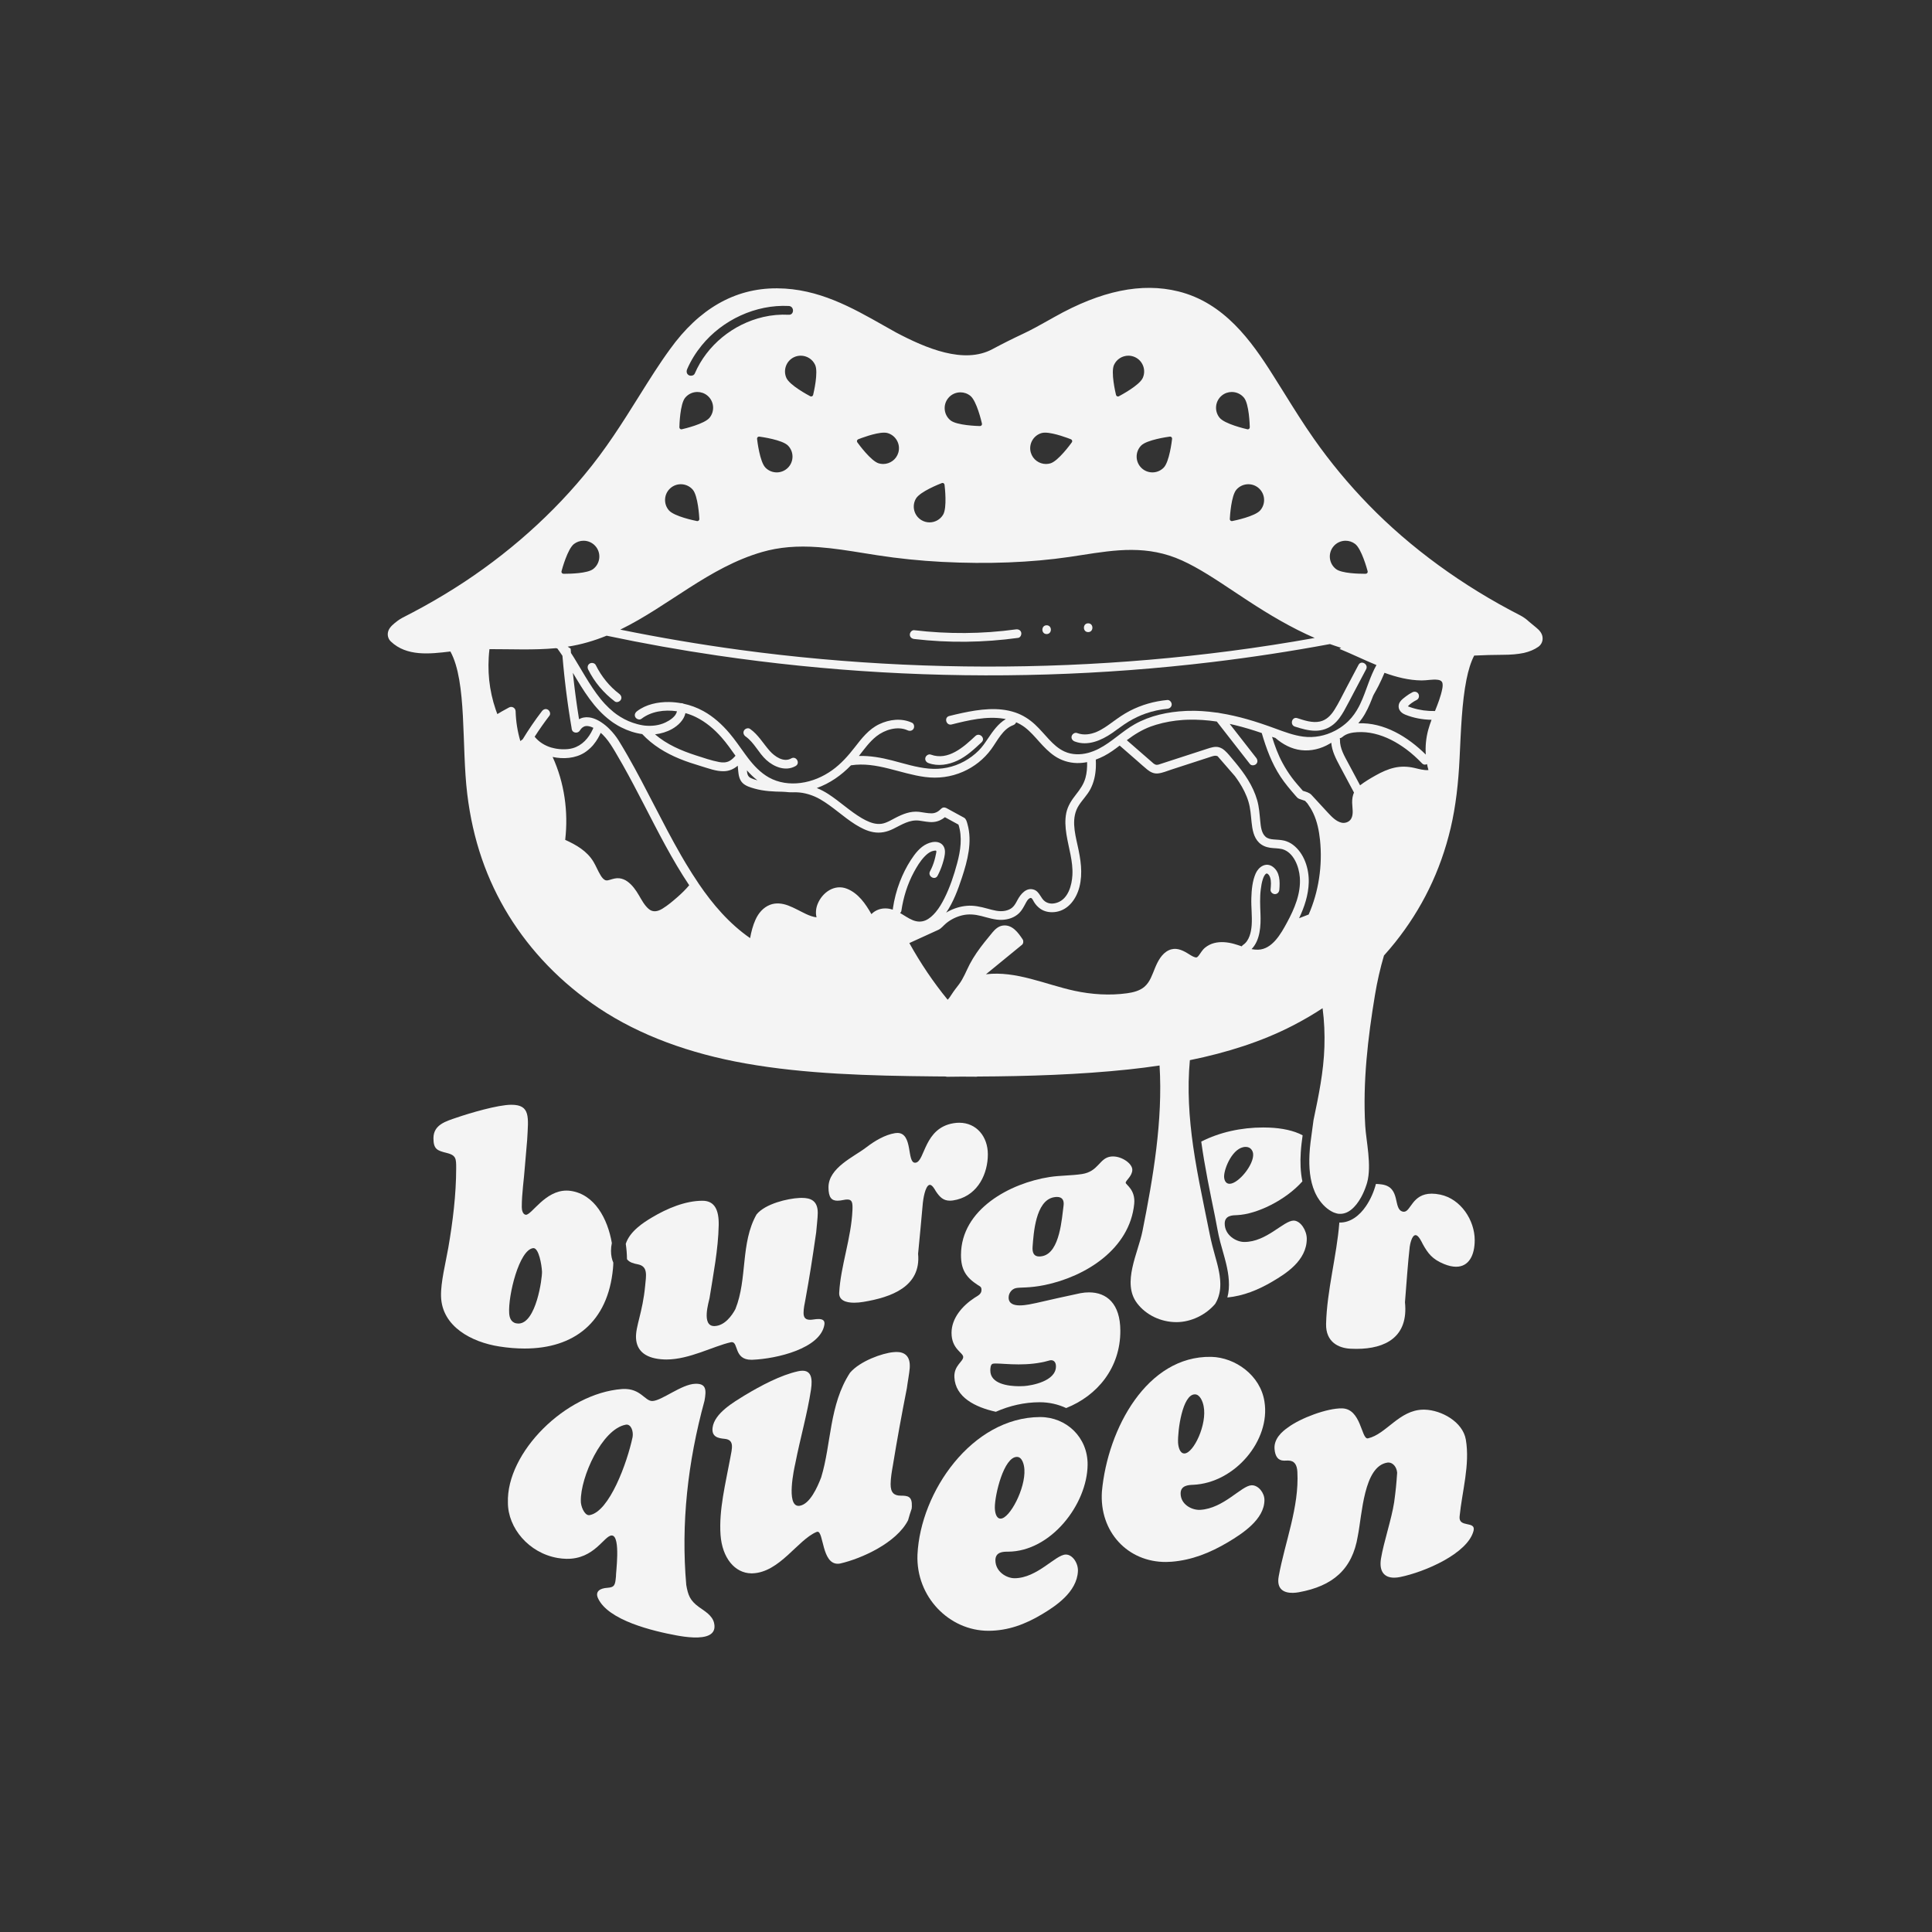<?xml version="1.0" encoding="utf-8"?>
<!-- Generator: Adobe Illustrator 26.3.1, SVG Export Plug-In . SVG Version: 6.00 Build 0)  -->
<svg version="1.1" id="Capa_1" xmlns="http://www.w3.org/2000/svg" xmlns:xlink="http://www.w3.org/1999/xlink" x="0px" y="0px"
	 viewBox="0 0 1100 1100" style="enable-background:new 0 0 1100 1100;" xml:space="preserve">
<rect x="0" y="0" width="1100" height="1100" fill="#333333" stroke="none"/>
<style type="text/css">
	.st0{fill:#F4F4F4;}
</style>
<g>
	<path class="st0" d="M409.2,697.55c0.17-8.66-2.34-13.86-9.16-13.89c-0.04,0-0.07,0-0.11,0c-9.67,0-20.05,4.31-28.82,9.56
		c-4.58,2.73-12.53,7.77-14.82,14.96c0.42,2.92,0.66,5.86,0.69,8.75c1.47,1.94,3.94,2.48,6.22,2.93c5.87,1.16,4.67,6.42,4.13,12.17
		c-1.43,15.26-5.54,23.18-5.21,29.83c0.39,7.72,6.01,11.74,15.99,12.15c0.44,0.02,0.88,0.03,1.33,0.03c12.99,0,26.58-7.52,36.58-9.8
		c0.23-0.05,0.44-0.08,0.63-0.08c3.88,0,1.16,10.04,11.13,10.04c0.21,0,0.42,0,0.63-0.01c13.92-0.56,38.72-6.42,40.96-19.96
		c0.4-2.43-1-3.23-3.38-3.23c-0.86,0-1.84,0.1-2.91,0.27c-0.68,0.11-1.3,0.16-1.86,0.16c-2.38,0-3.71-1.04-3.71-3.87
		c0-2.38,0.54-5.11,1.08-7.75c2.44-13.53,3.67-21.27,6.11-38.16c0.18-2.8,0.9-8.17,0.9-11.08c0-6.99-4.09-8.54-9.07-8.54
		c-0.44,0-0.89,0.01-1.35,0.03c-6.65,0.32-19.4,3.25-24.43,9.38c-9.25,16.29-5.1,36.65-12.04,53.89c-1.98,3.74-6.11,9.49-11.86,9.68
		c-0.07,0-0.13,0-0.2,0c-7.45,0-3.03-13.9-2.68-15.89C406.16,725.36,408.93,711.25,409.2,697.55z"/>
	<path class="st0" d="M349.01,722.24c0.1-1.08,0.17-2.19,0.19-3.33c-0.79-1.8-1.32-4.01-1.32-6.73c0-1.55,0.18-3.03,0.48-4.44
		c-2.37-13.83-9.79-27.73-23.43-29.7c-0.81-0.12-1.61-0.17-2.38-0.17c-12.23,0-19.77,13.77-23.1,13.77c-0.07,0-0.14-0.01-0.21-0.02
		c-1.62-0.31-2.16-2.63-2.16-4.41c0-7.77,1.26-15.68,1.8-23.4c0.5-5.81,0.75-8.75,1.26-14.7c0.72-13.05,1.98-20.1-8.98-20.1
		c-7.73,0-23.77,4.78-31.08,7.28c-6.19,2.12-13.29,4.04-13.29,11.76c0,6.29,2.16,7.06,7.55,8.39c5.39,1.33,5.39,3.28,5.39,8.7
		c-0.01,15-1.93,30.52-4.49,45.29c-1.44,8.31-4.38,19.74-4.13,27.72c0.53,17.2,17.47,26,33.06,28.46c5.04,0.8,9.88,1.19,14.48,1.19
		C326.77,767.82,346.13,752.9,349.01,722.24z M293.86,753.44c-3.23-0.67-3.82-3.8-3.95-5.72c-0.67-10.1,5.67-36.14,13.65-37.08
		c0.06-0.01,0.12-0.01,0.18-0.01c3.05,0,4.67,9.49,4.85,13.37c0.17,3.59-3.3,29.58-13.45,29.58
		C294.72,753.57,294.29,753.53,293.86,753.44z"/>
	<path class="st0" d="M529.19,674.62c0.08-0.02,0.16-0.03,0.24-0.03c1.37,0,2.85,2.68,3.36,3.6c2.33,3.5,4.34,5.42,8.03,5.42
		c1.15,0,2.47-0.19,4.01-0.58c12.22-3.07,17.61-15,17.61-25.81c0-10.08-6.45-17.98-16.31-17.98c-1.05,0-2.15,0.09-3.28,0.28
		c-16.71,2.78-16.17,21.34-21.38,22.44c-0.17,0.04-0.33,0.05-0.49,0.05c-4.77,0-1.09-16.96-10.05-16.96c-0.41,0-0.85,0.04-1.32,0.11
		c-5.75,0.92-11.68,4.46-16.53,8.2c-6.74,5.21-21.38,11.46-21.38,22.63c0,5.79,1.74,7.64,5.13,7.64c0.97,0,2.07-0.15,3.31-0.4
		c0.91-0.19,1.67-0.28,2.3-0.28c2.73,0,3.08,1.8,2.91,5.98c-0.66,15.98-6.75,31.95-7.55,47.08c-0.23,4.32,3.77,5.7,8.52,5.7
		c1.73,0,3.56-0.18,5.32-0.48c15.54-2.58,32.87-8.53,31.08-27.38c1.08-11.11,1.62-16.78,2.7-28.92
		C525.59,683.25,526.67,675.22,529.19,674.62z"/>
	<path class="st0" d="M620.04,735.82c-1.56,0-3.17,0.15-4.81,0.45c-10.13,2.16-15.2,3.3-25.33,5.62c-1.97,0.39-5.86,1.35-9.27,1.35
		c-3.42,0-6.36-0.97-6.36-4.48c0-2.53,1.8-4.85,4.13-5.36c2.51-0.55,7.56,0.06,16.35-1.74c23.41-4.81,48.48-20.56,51.02-46.24
		c0.8-8.08-4.85-10.92-4.85-12.01c0-1.36,3.77-3.77,3.77-7.41c0-3.43-5.72-7.57-11.03-7.57c-0.34,0-0.67,0.02-1.01,0.05
		c-6.83,0.71-7.01,8.55-16.71,9.99c-3.05,0.45-6.11,0.64-9.16,0.83c-3.05,0.19-6.11,0.37-9.16,0.84
		c-22.49,3.47-50.31,18.3-50.48,44.25c-0.06,8.63,3.05,13.01,9.52,17.21c1.26,0.81,2.16,0.97,2.16,2.84c0,2.43-2.16,3.31-3.95,4.47
		c-7.01,4.6-13.11,11.64-13.11,19.98c0,9.26,6.65,11.23,6.65,13.72c0,2.69-5.34,4.83-5.03,11.53c0.53,11.38,11.8,17.06,23.6,19.67
		c7.96-3.52,16.31-5.39,24.81-5.43c0.1,0,0.19,0,0.29,0c5.26,0.01,10.33,1.16,14.95,3.31c17.72-7.05,30.87-22.83,30.84-43.99
		C637.85,742.16,630.06,735.82,620.04,735.82z M587.92,709.71c0.58-7.28,1.62-26.06,12.04-28.03c0.68-0.13,1.29-0.19,1.84-0.19
		c3.2,0,4.16,2.11,3.73,5.11c-0.95,6.66-1.98,26.36-11.86,28.55c-0.74,0.16-1.4,0.24-1.98,0.24
		C588.6,715.4,587.65,713.17,587.92,709.71z M583.07,789.17c-0.77,0.05-1.71,0.09-2.75,0.09c-6.3,0-16.47-1.35-16.47-8.94
		c0-1.03,0.04-3.56,1.44-3.87c0.42-0.09,1-0.13,1.72-0.13c2.7,0,7.4,0.51,13.01,0.51c5.25,0,11.3-0.45,17.25-2.17
		c0.4-0.14,0.81-0.21,1.19-0.21c1.51,0,2.76,1.09,2.76,3.51C601.22,786.42,587.38,788.88,583.07,789.17z"/>
	<path class="st0" d="M820.06,680.17c-1.82-0.38-3.44-0.55-4.89-0.55c-11.23,0-11.82,10.3-15.88,10.3c-0.2,0-0.4-0.02-0.61-0.07
		c-5.75-1.36-0.9-13.84-11.86-15.47c-1.14-0.17-2.28-0.25-3.42-0.3c-1.2,4.54-3.13,8.91-5.69,12.67c-3.53,5.19-8.76,9.5-15.15,9.31
		c0,0.03,0,0.05,0,0.08c-1.45,18.74-7.09,38.71-7.54,57.59c-0.26,10.54,7.32,13.83,13.83,14.17c1.16,0.06,2.3,0.09,3.42,0.09
		c16.88,0,29.69-7,27.66-26.54c1.08-13.5,1.62-21.96,2.7-31.53c0.17-1.24,1.13-6.68,3.34-6.68c0.14,0,0.28,0.02,0.43,0.07
		c1.44,0.44,3.05,3.76,3.59,4.88c3.05,5.56,5.57,8.75,12.04,11.44c2.65,1.1,4.98,1.6,7,1.6c7.3,0,10.61-6.56,10.61-15.14
		C839.64,694.74,831.73,682.62,820.06,680.17z"/>
	<path class="st0" d="M744.02,705.32c0-4.7-3.41-10.08-7.19-10.35c-0.09-0.01-0.18-0.01-0.28-0.01c-5.74,0-15.41,12.16-28.01,12.16
		c-0.09,0-0.19,0-0.28,0c-4.49-0.06-10.96-3.86-10.96-10.46c0-4.78,4.58-4.72,7.01-4.82c11.31-0.46,27.77-8.58,37.21-19.21
		c-1.12-5.43-1.27-11.09-0.92-16.56c0.2-3.24,0.62-6.46,1.06-9.68c-4.91-2.67-11.79-4.1-19.02-4.38c-1.14-0.04-2.27-0.07-3.4-0.07
		c-12.6,0-24.85,2.72-35.3,8.03c1.96,14.28,4.93,28.42,7.81,42.54c0.98,4.82,1.73,9.75,2.97,14.51c1.09,4.15,2.38,8.24,3.38,12.42
		c1.52,6.33,2.38,13.07,0.71,19.3c9.12-0.93,17.46-4.24,25.81-9.18C731.96,725.22,744.02,717.78,744.02,705.32z M709.24,653
		C709.24,653,709.24,653,709.24,653c0.04,0,0.07,0,0.11,0c2.87,0.05,3.97,2.31,4.13,3.94c0.59,6.04-8.26,16.88-13.3,17.06
		c-0.04,0-0.09,0-0.13,0c-2.41,0-3.1-2.48-3.1-4.19C696.96,665.18,701.94,653,709.24,653z"/>
	<path class="st0" d="M397.93,914.96c-5.17-3.75-6.19-6.84-7.2-12.54c-3.04-34.82,0.78-69.77,10.37-104.84
		c1.25-6.59,0.8-9.86-5.17-9.72c-7.88,0.2-19.19,9.72-24.52,9.82c-0.01,0-0.04,0-0.05,0c-4.19,0.04-6.58-7.15-16.4-6.86
		c-0.27,0.01-0.55,0.02-0.84,0.04c-32.19,2.43-65.87,36.2-64.94,64.72c0.02,14.35,11.83,28.59,28.26,31.46
		c1.78,0.31,3.45,0.46,5.02,0.49c16.03,0.32,21.51-13.31,25.84-13.29c0.07,0,0.14,0.01,0.2,0.01c5.01,0.65,2.05,21.72,2.2,23.33
		c-0.45,4.72-0.63,6.19-4.95,6.46c-3.78,0.24-7.02,1.82-5.34,5.77c5.71,12.86,31.65,18.91,44.95,21.36
		c2.27,0.41,5.96,1.02,9.62,1.13c6.67,0.21,13.23-1.21,11.58-8.27C405.56,919.69,401.04,917.21,397.93,914.96z M360.17,818.22
		c-3.1,14.64-13.23,42.52-24.5,44.43c-0.12,0.02-0.23,0.03-0.35,0.03c-2.66-0.02-4.73-5.24-4.62-8.15
		c-0.23-13.33,11.97-40.89,25.6-43.37c0.15-0.03,0.31-0.04,0.45-0.05C359.37,811.06,360.72,814.98,360.17,818.22z"/>
	<path class="st0" d="M512.73,851.56c-3.57-0.02-5.7-1.6-5.65-6.6c0.04-3.4,0.65-7.07,1.27-10.5c2.4-14.74,5.1-29.45,7.99-44.13
		c0.35-2.96,1.41-8.45,1.62-11.41c0.49-6.97-3.06-9.21-7.68-9.16c-0.51,0.01-1.04,0.04-1.57,0.1c-6.36,0.56-19.05,5.06-24.75,11.72
		c-11.92,18.27-10.59,40.5-16.42,59.58c-2.19,5.68-6.42,15.25-12.26,16.17c-0.21,0.03-0.41,0.05-0.61,0.05
		c-7.18-0.01-2.51-21.33-1.86-24.17c2.71-13.95,6.89-28.45,8.92-41.94c1.06-6.98-0.14-10.91-4.97-10.83
		c-0.72,0.01-1.52,0.11-2.41,0.31c-9.71,2.13-20.87,8-30.52,13.8c-5.89,3.68-17,9.99-18.11,18.23c-0.7,5.43,3.3,6.09,6.82,6.43
		c5.85,0.53,4.21,5.56,3.22,11.03c-2.64,14.32-6.52,29.46-5.52,43.65c0.94,13.13,8.12,21.78,17.5,21.91c0.19,0,0.38,0,0.57,0
		c15.58-0.46,25.79-19.05,36.62-23.58c0.19-0.08,0.37-0.12,0.54-0.12c3.52,0.01,2.43,18.18,11.45,18.24c0.45,0,0.93-0.04,1.44-0.14
		c12.14-2.77,32.09-11.75,38.66-24.65c0.6-2.21,1.29-4.42,2.05-6.6c0.05-0.41,0.09-0.83,0.1-1.25
		C519.39,851.83,516.85,851.59,512.73,851.56z"/>
	<path class="st0" d="M679.29,845.39c23.86-1.05,44.18-25.39,40.64-47.37c-2.3-15.07-16.73-25.15-30.21-25.48c-0.08,0-0.17,0-0.25,0
		c-36.28-0.61-58.79,40.69-62.09,76.68c-1.54,22.97,14.77,40.28,36.59,40.1c1.04-0.01,2.1-0.05,3.17-0.14
		c11.37-0.93,21.72-4.96,32.22-11.23c7.72-4.65,20.54-12.75,20.56-23.89c0.01-4.1-3.41-8.4-7.14-8.41c-0.09,0-0.19,0-0.29,0.01
		c-5.78,0.33-15.82,13.2-29.11,13.98c-0.17,0.01-0.35,0.01-0.53,0.02c-4.55,0.01-10.61-3.16-10.65-9.31
		C672.15,845.69,676.73,845.49,679.29,845.39z M670.74,821.46c-0.29-7.06,2.5-27.58,9.57-27.57c0.02,0,0.03,0,0.05,0
		c2.8,0.04,4.42,3.94,4.94,6.73c2.08,10.35-5.71,26.76-10.9,26.92c-0.03,0-0.06,0-0.09,0C671.83,827.53,670.92,824.07,670.74,821.46
		z"/>
	<path class="st0" d="M831.04,863.37c1.42-14.37,5.99-29.39,3.54-43.75c-1.77-10.11-13.85-16.75-23.4-17.02
		c-0.32-0.01-0.64-0.01-0.96,0c-13.57,0.23-20.95,13.95-31.3,16.33c-0.12,0.03-0.23,0.04-0.33,0.04
		c-3.55-0.06-3.73-16.86-14.44-17.1c-0.01,0-0.03,0-0.04,0c-8.52-0.17-23.75,5.61-30.65,10.77c-3.61,2.46-8.31,6.65-7.78,12.47
		c0.37,4.06,1.92,6.5,5.39,6.52c0.08,0,0.16,0,0.25,0c0.73-0.02,1.1-0.03,1.82-0.05c0.09,0,0.19,0,0.28,0
		c3.61,0.03,5.03,2.42,5.25,6.41c1.11,20.11-7.14,40.19-10.63,59.55c-1.33,7.25,2.9,9.48,8.12,9.37c1.09-0.02,2.22-0.15,3.35-0.35
		c19.27-3.49,30.45-13,33.55-31.9c2.51-12.48,3.35-39.78,16.83-41.91c0.22-0.03,0.44-0.05,0.66-0.05c2.65,0.03,4.71,2.72,4.93,5.82
		c-0.45,6.68-0.79,10.04-1.7,16.77c-1.51,9.85-5.9,22.47-7.5,32.11c-1.19,7.34,1.87,11,7.8,10.86c0.94-0.02,1.95-0.14,3.03-0.35
		c13.99-2.82,38.63-13.38,41.89-26.4C840.35,865.71,830.3,870.08,831.04,863.37z"/>
	<path class="st0" d="M573.87,883.46c24.4-0.04,45.18-26.93,45.37-49.54c0.12-15.59-12.09-27.07-26.95-27.11c-0.08,0-0.15,0-0.23,0
		c-38.6,0.23-68,42.46-69.69,78.34c-0.94,24.05,18.12,43.33,40.35,43.35c0.1,0,0.19,0,0.29,0c10.88-0.08,20.5-3.55,30.48-9.54
		c7.32-4.42,19.73-12.42,20.24-24.48c0.18-4.52-3.09-9.4-6.88-9.39c-0.03,0-0.05,0-0.08,0c-5.84,0.12-16.12,13.37-29.05,13.49
		c-0.02,0-0.04,0-0.06,0c-4.49,0.01-10.91-3.64-10.92-10.28C566.77,883.48,571.33,883.46,573.87,883.46z M566.42,858.22
		c0.01-7.35,5.13-28.71,12.58-28.72c0,0,0,0,0.01,0c2.91,0,4.06,4.14,4.24,7.1c0.7,10.94-8.4,28.03-13.53,28.04c0,0,0,0-0.01,0
		C567.15,864.65,566.42,860.97,566.42,858.22z"/>
	<path class="st0" d="M874.57,357.26c-1.35-1.09-2.72-2.22-4.06-3.36c-1.41-1.34-3.19-2.61-4.91-3.51l-0.04-0.02
		c-32.78-16.75-62.62-38.51-86.31-62.93c-11.34-11.64-21.81-24.26-31.12-37.52c-6.03-8.58-11.43-17.24-16.64-25.62
		c-2.3-3.69-4.47-7.18-6.66-10.61c-12.43-19.72-27.87-41.31-53.91-47.77c-20.89-5.18-43.98-0.42-70.55,14.54
		c-1.16,0.64-2.3,1.29-3.44,1.93c-4.94,2.77-9.6,5.39-14.62,7.74c-5.84,2.73-11.64,5.64-17.27,8.66
		c-16.21,8.71-37.83-0.49-54.86-9.49c-2.24-1.24-4.53-2.54-6.76-3.8c-18.4-10.42-37.42-21.19-60.83-21.34c-0.21,0-0.42,0-0.64,0
		c-23.6,0-43.94,11.65-60.47,34.64c-6.06,8.28-11.75,17.37-17.77,26.99c-9.27,14.82-18.86,30.13-31.22,44.86
		c-21.65,26.13-49.15,49.6-79.53,67.88c-7.52,4.55-15.54,8.98-23.82,13.19l-0.03,0.02c-1.85,0.95-3.69,2.43-4.4,3.02
		c-2.11,1.76-3.57,3.38-3.88,5.57c-0.26,1.82,0.37,3.65,1.71,4.92c9,8.56,22.03,7.12,33.89,5.68c9.5,17.27,6.28,53.72,9.58,81
		c3.18,26.4,11.12,48.97,23.6,69.29c12.56,20.34,29.78,38.38,51.38,52.78c23.4,15.59,51.84,25.87,83.35,31.46
		c33.97,6.05,70.85,7.05,107.74,7.4c2.13,0.02,4.27,0.03,6.4,0.05c0.25,0.11,0.51,0.16,0.79,0.16c2.71-0.03,5.41-0.06,8.11-0.09
		c0.14,0,0.28,0,0.42,0c0.02,0,0.04,0,0.06,0c2.71,0.01,5.41,0.04,8.11,0.05c0.2,0,0.4-0.03,0.6-0.1
		c29.07-0.13,58.18-1.09,85.93-4.02c5.96-0.63,11.87-1.38,17.7-2.26c1.93,31.29-3.66,63.79-9.72,94.24
		c-2.48,12.48-11.85,29.51-3.12,41.07c5.07,6.72,13.55,10.8,22.42,10.81c8.51,0,16.86-4.24,22.09-10.4
		c0.01-0.02,0.02-0.04,0.03-0.06c1.11-1.8,1.84-3.69,2.29-5.63c0.05-0.2,0.1-0.39,0.14-0.59c0.06-0.31,0.11-0.61,0.16-0.92
		c0.03-0.21,0.07-0.43,0.1-0.64c0.04-0.3,0.07-0.61,0.1-0.91c0.02-0.22,0.04-0.44,0.05-0.67c0.02-0.3,0.03-0.61,0.04-0.92
		c0.01-0.22,0.01-0.45,0.01-0.67c0-0.31,0-0.61-0.01-0.92c-0.01-0.23-0.02-0.45-0.03-0.68c-0.02-0.31-0.03-0.61-0.05-0.92
		c-0.02-0.22-0.04-0.44-0.06-0.65c-0.06-0.62-0.13-1.25-0.22-1.87c-0.03-0.19-0.05-0.38-0.08-0.58c-0.05-0.29-0.1-0.59-0.15-0.88
		c-0.04-0.25-0.09-0.5-0.13-0.75c-0.05-0.28-0.11-0.56-0.17-0.84c-0.05-0.26-0.11-0.52-0.16-0.78c-0.06-0.27-0.12-0.54-0.18-0.81
		c-0.06-0.27-0.13-0.55-0.19-0.82c-0.06-0.26-0.12-0.51-0.19-0.76c-0.07-0.29-0.15-0.58-0.22-0.87c-0.06-0.23-0.12-0.46-0.18-0.7
		c-0.09-0.33-0.18-0.66-0.27-0.99c-0.05-0.18-0.1-0.37-0.15-0.55c-0.14-0.5-0.28-1-0.42-1.5c-1.2-4.27-2.31-8.49-3.18-12.84
		c-0.98-4.91-1.99-9.81-2.99-14.72c-1.96-9.59-3.88-19.19-5.45-28.86c-0.35-2.16-0.68-4.32-0.99-6.49c0,0,0,0,0,0
		c-2.31-16.23-3.38-32.63-1.86-48.97c21.13-4.3,40.98-10.6,58.54-19.66c5.94-3.06,11.61-6.37,17.02-9.92
		c0.97,7.28,1.27,14.64,1.04,21.95c-0.45,14.4-3.33,28.01-6.2,41.76c-0.24,1.8-0.48,3.6-0.73,5.4c-0.64,4.72-1.36,9.44-1.58,14.2
		c-0.33,7.13,0.15,14.64,3.02,21.27c0.38,0.88,0.82,1.72,1.28,2.55c0,0-0.01,0.01-0.01,0.01c0.07,0.12,0.15,0.24,0.22,0.36
		c0.07,0.12,0.13,0.24,0.2,0.35c0.01,0.01,0.02,0.01,0.03,0.02c1.2,1.97,2.64,3.79,4.38,5.34c1.3,1.17,2.75,2.17,4.33,2.92
		c0.49,0.23,1.31,0.52,2.03,0.7c0.86,0.21,0.85,0.21,1.61,0.24c2.44,0.1,4.63-0.75,6.64-2.34c2.27-1.8,4.08-4.25,5.58-6.91
		c1.24-2.21,2.25-4.59,3.05-7.03c0.05-0.13,0.09-0.26,0.13-0.39c0.03-0.09,0.06-0.17,0.09-0.26c0,0,0,0-0.01,0
		c0.07-0.24,0.15-0.47,0.22-0.71c0.01-0.02,0.01-0.04,0.02-0.06c2.75-9.88-0.56-23.8-1.06-32.44c-1.44-24.91,1.51-50.19,5.55-74.49
		c1.25-7.54,2.95-15.05,5.12-22.44c2.19-2.44,4.32-4.93,6.35-7.47c15.16-19.01,25.8-40.48,31.62-65.1
		c2.92-12.38,4.41-25.7,5.09-39.88c0.75-15.65,1.3-31.62,3.91-44.65c1.05-5.26,2.46-9.96,4.4-13.68c5.46-0.25,10.92-0.44,16.37-0.44
		c4.49,0,8.48-0.34,11.85-1.05l0.09-0.02c3.2-0.73,5.96-1.9,8.21-3.49c1.49-1.05,2.39-2.71,2.44-4.54
		C878.41,360.74,876.36,358.7,874.57,357.26z M758.96,311.43c1.76-2.33,4.45-3.56,7.17-3.56c1.89,0,3.79,0.59,5.41,1.82
		c3.66,2.77,6.79,14.25,7.14,15.55c0.09,0.34,0.02,0.7-0.19,0.98c-0.21,0.28-0.54,0.45-0.89,0.45c-0.15,0-0.44,0.01-0.83,0.01
		c-3.09,0-12.82-0.2-16.07-2.66C756.75,321.03,755.97,315.38,758.96,311.43z M717.54,290.56c-3,3.47-14.66,5.85-15.98,6.11
		c-0.07,0.01-0.15,0.02-0.22,0.02c-0.27,0-0.54-0.1-0.75-0.28c-0.27-0.23-0.41-0.57-0.39-0.92c0.07-1.34,0.74-13.22,3.75-16.69
		c1.77-2.05,4.28-3.1,6.8-3.1c2.08,0,4.18,0.72,5.87,2.19C720.37,281.13,720.78,286.82,717.54,290.56z M695.66,225.2
		c1.66-1.36,3.67-2.02,5.67-2.02c2.61,0,5.2,1.13,6.97,3.3c2.9,3.56,3.24,15.45,3.27,16.79c0.01,0.35-0.15,0.69-0.42,0.91
		c-0.21,0.17-0.46,0.26-0.72,0.26c-0.08,0-0.17-0.01-0.25-0.03c-1.31-0.3-12.89-3.01-15.8-6.57
		C691.25,234.01,691.82,228.34,695.66,225.2z M666.06,248.59c0.05-0.01,0.1-0.01,0.15-0.01c0.3,0,0.58,0.12,0.8,0.33
		c0.25,0.25,0.37,0.59,0.33,0.94c-0.15,1.34-1.57,13.15-4.79,16.42c-1.76,1.79-4.08,2.69-6.41,2.69c-2.27,0-4.55-0.85-6.29-2.57
		c-3.54-3.47-3.59-9.17-0.12-12.71C652.95,250.41,664.73,248.76,666.06,248.59z M634.26,207.79c1.5-3.32,4.78-5.28,8.2-5.28
		c1.24,0,2.49,0.26,3.69,0.8c4.51,2.04,6.53,7.37,4.48,11.89c-1.89,4.18-12.39,9.78-13.58,10.41c-0.17,0.09-0.35,0.13-0.53,0.13
		c-0.16,0-0.32-0.03-0.47-0.1c-0.32-0.14-0.56-0.43-0.64-0.77C635.1,223.55,632.37,211.97,634.26,207.79z M593.02,246.57
		c0.57-0.16,1.24-0.24,1.99-0.24c5.1,0,13.66,3.35,14.75,3.78c0.33,0.13,0.57,0.4,0.67,0.74c0.1,0.34,0.04,0.7-0.17,0.99
		c-0.79,1.09-7.8,10.7-12.21,11.98c-0.84,0.24-1.68,0.36-2.51,0.36c-3.89,0-7.49-2.55-8.63-6.47
		C585.52,252.95,588.27,247.96,593.02,246.57z M539.87,226.68c1.77-2.18,4.36-3.3,6.97-3.3c2,0,4,0.66,5.67,2.02
		c3.56,2.9,6.28,14.48,6.58,15.79c0.08,0.34-0.01,0.7-0.23,0.97c-0.22,0.27-0.54,0.42-0.88,0.42c-0.01,0-0.02,0-0.02,0
		c-1.34-0.03-13.24-0.36-16.8-3.26C537.32,236.19,536.74,230.52,539.87,226.68z M521.54,283.82c2.36-3.94,13.43-8.29,14.69-8.77
		c0.13-0.05,0.27-0.08,0.41-0.08c0.2,0,0.41,0.05,0.59,0.16c0.3,0.18,0.5,0.49,0.55,0.84c0.16,1.33,1.54,13.15-0.82,17.09
		c-1.68,2.8-4.66,4.36-7.72,4.36c-1.57,0-3.16-0.41-4.61-1.28C520.38,293.6,518.99,288.07,521.54,283.82z M487.95,250.85
		c0.1-0.34,0.35-0.61,0.67-0.74c1.09-0.43,9.65-3.78,14.75-3.78c0.75,0,1.43,0.07,1.99,0.24c4.76,1.39,7.5,6.38,6.11,11.14
		c-1.14,3.92-4.74,6.47-8.63,6.47c-0.83,0-1.67-0.12-2.51-0.36c-4.41-1.29-11.43-10.89-12.21-11.98
		C487.92,251.55,487.85,251.19,487.95,250.85z M455.92,202.51c3.42,0,6.7,1.97,8.2,5.28c1.89,4.18-0.84,15.76-1.16,17.07
		c-0.08,0.34-0.32,0.62-0.64,0.77c-0.15,0.07-0.31,0.1-0.47,0.1c-0.18,0-0.36-0.04-0.53-0.13c-1.19-0.62-11.69-6.22-13.58-10.41
		c-2.04-4.51-0.03-9.85,4.48-11.89C453.43,202.76,454.69,202.51,455.92,202.51z M448.53,266.39c-1.75,1.71-4.02,2.57-6.29,2.57
		c-2.33,0-4.66-0.9-6.41-2.69c-3.22-3.28-4.64-15.09-4.79-16.42c-0.04-0.35,0.08-0.7,0.33-0.94c0.21-0.21,0.5-0.33,0.8-0.33
		c0.05,0,0.1,0,0.15,0.01c1.33,0.18,13.11,1.82,16.33,5.1C452.12,257.22,452.07,262.92,448.53,266.39z M391.24,210.18
		c2.11-4.91,4.94-9.42,8.31-13.56c11.85-14.52,30.75-23.36,49.54-22.41c3.21,0.16,3.22,5.16,0,5c-4.89-0.25-9.77,0.17-14.54,1.28
		c-17.11,3.98-32.04,16-38.99,32.21c-0.54,1.25-2.37,1.51-3.42,0.9C390.87,212.86,390.71,211.42,391.24,210.18z M390.08,226.48
		c1.77-2.17,4.36-3.3,6.97-3.3c2,0,4.01,0.66,5.67,2.02c3.84,3.13,4.41,8.8,1.28,12.64c-2.9,3.56-14.49,6.27-15.8,6.57
		c-0.08,0.02-0.17,0.03-0.25,0.03c-0.26,0-0.52-0.09-0.72-0.26c-0.27-0.22-0.43-0.56-0.42-0.91
		C386.84,241.93,387.18,230.04,390.08,226.48z M381.76,277.89c1.7-1.47,3.79-2.19,5.87-2.19c2.52,0,5.03,1.05,6.8,3.1
		c3,3.47,3.68,15.35,3.75,16.69c0.02,0.35-0.13,0.69-0.39,0.92c-0.21,0.18-0.47,0.28-0.75,0.28c-0.07,0-0.15-0.01-0.22-0.02
		c-1.32-0.26-12.97-2.64-15.98-6.11C377.6,286.82,378.01,281.13,381.76,277.89z M433.88,314.3c9.67-2.79,19.92-3.67,32.27-2.76
		c8.59,0.63,17.05,2,26.01,3.44c2.47,0.4,4.96,0.8,7.46,1.18c11.9,1.84,24.21,3.1,36.59,3.75c26.25,1.34,50.69,0.4,72.64-2.81
		c2.4-0.35,4.82-0.73,7.15-1.09c19.22-2.99,37.38-5.81,57.03,3.12c9.41,4.26,19.06,10.68,29.27,17.47c2.69,1.79,5.46,3.63,8.25,5.45
		c12.08,7.91,24.69,15.41,37.99,21.18c-15.96,2.85-31.98,5.34-48.05,7.43c-30.79,4.01-61.76,6.65-92.78,7.94
		c-31.2,1.3-62.45,1.23-93.64-0.21c-31.09-1.44-62.12-4.21-92.96-8.4c-22.77-3.09-45.43-6.93-67.95-11.51
		C380.58,345.13,403.61,323.04,433.88,314.3z M408.64,373.25c30.93,4.53,62.06,7.71,93.28,9.51c31.47,1.81,63.02,2.23,94.53,1.25
		c31.34-0.97,62.64-3.33,93.77-7.07c22.44-2.7,44.79-6.11,67.01-10.24c2.09,0.76,4.2,1.47,6.33,2.13c-0.31,0.21-0.61,0.41-0.92,0.62
		c7.04,2.88,14.02,6.31,21.05,9.2c-1.78,3.21-3.2,6.66-4.5,10.15c-1.51,4.07-2.94,8.28-4.84,12.21c-0.14,0.28-0.28,0.56-0.42,0.84
		c-0.1,0.2-0.2,0.39-0.3,0.59c-1.56,2.93-3.44,5.67-5.84,8.03c-0.18,0.17-0.36,0.35-0.54,0.52c-0.27,0.25-0.55,0.5-0.83,0.75
		c-0.19,0.17-0.38,0.33-0.57,0.49c-0.32,0.27-0.65,0.53-0.98,0.78c-0.15,0.12-0.3,0.23-0.46,0.35c-0.4,0.3-0.81,0.59-1.23,0.87
		c-0.1,0.06-0.19,0.13-0.29,0.19c-0.45,0.3-0.92,0.58-1.39,0.86c-0.09,0.05-0.18,0.11-0.27,0.16c-0.38,0.22-0.78,0.43-1.17,0.64
		c-5.52,2.88-11.82,4.15-18.13,3.31c-5.43-0.72-10.64-2.69-15.76-4.57c-5.33-1.95-10.69-3.8-16.15-5.34
		c-5.04-1.43-10.19-2.61-15.39-3.45c-0.72-0.21-1.55-0.27-2.27-0.34c-2.61-0.37-5.24-0.64-7.87-0.81c-1.11-0.07-2.21-0.12-3.32-0.15
		c-0.39-0.01-0.78-0.01-1.16-0.01c-0.92-0.01-1.83-0.01-2.75,0.01c-0.23,0-0.46,0-0.68,0c-0.49,0.01-0.99,0.04-1.48,0.06
		c-0.06,0-0.12,0-0.18,0.01c-9.96,0.46-20.08,2.62-28.83,7.53c-7.21,4.05-13.12,10.19-20.42,13.93c-0.26,0.13-0.51,0.27-0.77,0.39
		c-0.19,0.09-0.38,0.17-0.56,0.26c-0.49,0.22-0.98,0.44-1.48,0.64c-0.14,0.06-0.28,0.1-0.42,0.16c-0.51,0.2-1.03,0.38-1.56,0.55
		c-0.45,0.14-0.89,0.29-1.35,0.41c-4.43,1.16-9.21,1.14-13.43-0.78c-3.47-1.57-6.23-4.13-8.81-6.88c-2.66-2.82-5.12-5.84-7.97-8.48
		c-3.3-3.06-7.04-5.45-11.32-6.89c-9.67-3.27-20.42-1.77-30.17,0.3c-2.46,0.52-4.91,1.11-7.36,1.72c-3.12,0.78-1.8,5.6,1.33,4.82
		c9.52-2.38,19.86-4.88,29.71-3.28c0.39,0.06,0.77,0.14,1.16,0.22c-4.4,2.6-7.38,6.91-10.25,11.18c-1.6,2.38-3.19,4.74-5.23,6.77
		c-2.43,2.42-5.18,4.45-8.18,6.1c-6.26,3.45-13.16,4.78-20.25,4.13c-7.09-0.65-13.91-2.85-20.77-4.63
		c-6.27-1.62-12.56-2.73-18.95-2.57c3.09-3.96,6.04-8.09,9.97-11.2c4.66-3.69,12.01-6.02,17.71-3.4c1.23,0.56,2.69,0.35,3.42-0.9
		c0.63-1.08,0.34-2.85-0.9-3.42c-5.99-2.75-12.84-1.92-18.67,0.86c-5.91,2.82-9.95,8.03-13.85,13.07
		c-3.74,4.83-7.86,9.48-12.85,13.06c-5.33,3.82-11.47,6.45-18,7.3c-6.21,0.81-12.61-0.04-18.11-3.13
		c-4.81-2.7-8.63-6.79-11.94-11.14c-0.6-0.78-1.18-1.57-1.76-2.37c-0.01-0.02-0.02-0.05-0.04-0.07c-0.02-0.03-0.04-0.04-0.06-0.07
		c-2.84-3.9-5.54-7.89-8.67-11.58c-4.18-4.93-9.06-9.35-14.73-12.5c-3.59-1.99-7.46-3.42-11.46-4.27c-0.45-0.26-0.97-0.35-1.49-0.29
		c-2.2-0.39-4.44-0.62-6.69-0.65c-6.35-0.08-13.13,1.31-18.25,5.25c-1.07,0.82-1.64,2.15-0.9,3.42c0.61,1.05,2.34,1.73,3.42,0.9
		c5.56-4.28,13.08-5.34,20.21-4.31c-0.45,2.97-4.19,5.28-6.56,6.4c-3.61,1.71-7.77,2.15-11.72,1.76c-0.14-0.02-0.29-0.04-0.44-0.06
		c-0.32-0.04-0.64-0.09-0.96-0.14c-1.85-0.31-3.68-0.82-5.45-1.42c-3.28-1.12-6.35-2.76-9.17-4.75c-0.6-0.43-1.18-0.88-1.76-1.34
		c-1.74-1.42-3.35-2.94-4.86-4.56c-0.1-0.11-0.21-0.22-0.31-0.34c-0.34-0.37-0.68-0.75-1.01-1.13c-0.36-0.41-0.71-0.83-1.06-1.25
		c-0.07-0.08-0.14-0.16-0.2-0.25c-1.58-1.95-3.04-3.99-4.43-6.05c-2.9-4.32-5.52-8.82-8.19-13.28c-0.68-1.14-1.36-2.28-2.05-3.41
		c-0.26-0.42-0.52-0.83-0.77-1.24c-0.02-0.03-0.04-0.06-0.06-0.09c-0.43-0.69-0.87-1.38-1.31-2.06c-0.07-0.82-0.13-1.65-0.19-2.47
		c-0.28-0.2-0.59-0.39-0.97-0.63c-0.25-0.15-0.48-0.31-0.71-0.47c7.84-1.21,15.17-3.4,22.16-6.25
		C366.36,366.37,387.45,370.15,408.64,373.25z M607.19,475.07c1.23,7.77,3.82,15.23,3.39,23.2c-0.32,5.87-2.42,13.47-8.54,15.61
		c-2.42,0.85-4.84,0.84-6.95-0.57c-2.62-1.75-3.16-5.74-6.53-6.81c-4.21-1.34-7.4,2.52-9.16,5.77c-0.87,1.6-1.66,3.27-3.08,4.48
		c-1.12,0.95-2.48,1.48-3.9,1.79c-3.45,0.74-6.99-0.33-10.3-1.23c-3.85-1.05-7.75-1.94-11.77-1.56c-3.74,0.35-7.33,1.46-10.62,3.27
		c-0.35,0.19-0.69,0.4-1.02,0.6c4.11-6.01,6.7-13.04,8.96-19.89c3.19-9.67,6.04-20.45,3.16-30.55c-0.36-1.27-0.69-2.82-1.86-3.57
		c-0.22-0.14-0.47-0.26-0.71-0.39c-1.16-0.63-2.31-1.26-3.47-1.89c-1.98-1.08-3.95-2.16-5.93-3.24c-0.25-0.13-0.49-0.21-0.72-0.26
		c-0.75-0.22-1.59-0.08-2.31,0.65c-1.53,1.56-3.16,2.57-5.4,2.6c-2.4,0.03-4.76-0.58-7.14-0.85c-4.93-0.55-9.31,1.27-13.6,3.49
		c-1.83,0.95-3.65,2.05-5.59,2.74c-1.62,0.58-2.84,0.74-4.56,0.63c-2.93-0.18-6.12-1.64-8.83-3.23
		c-6.76-3.97-12.48-9.46-19.04-13.72c-2.1-1.37-4.32-2.54-6.62-3.47c7.35-2.62,13.97-7.22,19.45-12.93c0.03,0,0.06,0,0.09-0.01
		c14.46-2.2,28.01,4.84,42.1,6.66c7.45,0.96,14.68,0.03,21.58-2.98c6.37-2.77,11.96-7.2,16.07-12.8c3.5-4.78,6.56-11.55,12.51-13.72
		c0.8-0.29,1.44-0.9,1.7-1.65c1.76,0.77,3.44,1.72,5,2.91c3.09,2.37,5.66,5.38,8.25,8.27c2.62,2.91,5.33,5.75,8.59,7.97
		c3.74,2.55,8.18,3.96,12.7,4.06c1.97,0.05,3.93-0.15,5.86-0.53c0.08,2.98-0.12,5.97-0.91,8.87c-1.01,3.72-3.11,6.64-5.45,9.62
		c-2.46,3.13-4.61,6.36-5.47,10.31C606.26,466.81,606.55,470.97,607.19,475.07z M431.25,444.3c-1.23-0.33-2.45-0.74-3.63-1.25
		c-1.96-0.85-2.2-2.52-2.37-4.45C427.08,440.66,429.06,442.6,431.25,444.3z M418.76,430.28c-0.95,1.12-2.03,2.17-3.29,2.9
		c-1.81,1.05-3.93,1.09-5.94,0.71c-4.49-0.85-8.97-2.4-13.31-3.8c-8.35-2.69-16.58-6.23-23.28-11.99c3.39-0.38,6.72-1.37,9.69-3.03
		c3.48-1.95,6.82-5.16,7.63-9.06c2.09,0.59,4.09,1.35,5.94,2.26c5.64,2.78,10.42,6.83,14.57,11.52
		C413.69,423.1,416.2,426.71,418.76,430.28z M319.7,325.24c0.35-1.3,3.48-12.78,7.14-15.55c1.62-1.23,3.52-1.82,5.41-1.82
		c2.72,0,5.41,1.23,7.17,3.56c2.99,3.95,2.21,9.6-1.74,12.59c-3.25,2.46-12.98,2.66-16.07,2.66c-0.39,0-0.68,0-0.83-0.01
		c-0.35-0.01-0.68-0.17-0.89-0.45C319.68,325.94,319.61,325.58,319.7,325.24z M313.93,425.65c-3.69-1.1-7.05-3.14-9.52-6.19
		c2.65-4.11,5.45-8.11,8.43-11.99c0.82-1.07,0.17-2.8-0.9-3.42c-1.29-0.75-2.6-0.18-3.42,0.9c-3.92,5.11-7.55,10.44-10.9,15.94
		c-0.44,0.37-0.89,0.71-1.36,1.05c-1.62-5.52-2.52-11.2-2.69-16.97c-0.06-1.92-2.07-3.08-3.76-2.16c-1.39,0.76-2.77,1.52-4.16,2.28
		c-0.75,0.41-1.61,1.03-2.48,1.47c-0.06-0.15-0.12-0.31-0.18-0.46c-0.26-0.68-0.5-1.36-0.74-2.04c-0.47-1.37-0.9-2.76-1.3-4.16
		c-0.77-2.75-1.38-5.55-1.85-8.37c-0.93-5.69-1.18-11.51-0.84-17.26c0.09-1.56,0.23-3.12,0.42-4.68c12.6-0.03,25.22,0.64,37.86-0.55
		c0.27,0.07,0.54,0.13,0.81,0.2c1,1.35,1.95,2.74,2.88,4.14c0.07,0.85,0.15,1.71,0.23,2.56c0.08,0.92,0.16,1.85,0.25,2.77
		c0.1,1.02,0.2,2.04,0.3,3.05c0.09,0.85,0.17,1.7,0.26,2.55c0.11,1.03,0.22,2.06,0.34,3.09c0.1,0.86,0.2,1.71,0.3,2.57
		c0.12,1.01,0.24,2.01,0.36,3.02c0.11,0.9,0.23,1.8,0.35,2.7c0.12,0.96,0.25,1.91,0.38,2.87c0.13,0.98,0.27,1.97,0.41,2.95
		c0.12,0.87,0.25,1.75,0.38,2.62c0.17,1.15,0.35,2.3,0.53,3.44c0.11,0.71,0.22,1.43,0.33,2.14c0.24,1.47,0.48,2.94,0.73,4.4
		c0.01,0.09,0.03,0.17,0.04,0.26c0.01,0.07,0.02,0.15,0.04,0.22c-0.01,0.3,0.05,0.59,0.16,0.86c0.2,0.8,0.77,1.3,1.46,1.51
		c0.06,0.02,0.12,0.05,0.19,0.06c0.02,0.01,0.04,0.02,0.06,0.02c0.11,0.03,0.21,0.03,0.32,0.04c0.04,0.01,0.07,0.01,0.11,0.01
		c0.1,0.01,0.2,0.03,0.31,0.02c0.2,0,0.4-0.02,0.6-0.08c0.21-0.06,0.39-0.14,0.57-0.24c0.01,0,0.02-0.01,0.03-0.01
		c0.02-0.01,0.04-0.03,0.06-0.05c0.02-0.01,0.04-0.03,0.06-0.04c0.02-0.01,0.04-0.03,0.06-0.04c0.09-0.06,0.17-0.13,0.25-0.2
		c0.04-0.03,0.07-0.06,0.11-0.1c0.02-0.02,0.04-0.05,0.06-0.07c0.03-0.03,0.05-0.06,0.07-0.09c0.08-0.1,0.16-0.2,0.23-0.31
		c0,0,0-0.01,0.01-0.01c0.85-1.37,1.93-2.26,3.29-2.47c0.02,0,0.05-0.01,0.07-0.01c0.15-0.02,0.3-0.03,0.45-0.03
		c0.12,0,0.24,0,0.36,0.01c0.15,0.01,0.29,0.01,0.44,0.03c0.02,0,0.04,0,0.07,0.01c0.13,0.02,0.25,0.04,0.38,0.07
		c0.16,0.03,0.31,0.06,0.46,0.1c0.01,0,0.02,0,0.03,0c0.02,0,0.04,0.01,0.06,0.02c0,0,0,0,0,0c0.25,0.07,0.5,0.15,0.75,0.23
		c0.44,0.16,0.88,0.35,1.31,0.56c-0.09,0.21-0.18,0.43-0.27,0.64c-0.03,0.08-0.07,0.16-0.1,0.23c-2.3,5-6.05,9.19-11.34,10.71
		c-0.04,0.01-0.08,0.02-0.11,0.03c-0.35,0.1-0.71,0.18-1.07,0.25c-0.11,0.02-0.22,0.05-0.34,0.07c-0.43,0.08-0.86,0.14-1.31,0.18
		c-2.16,0.21-4.38,0.13-6.54-0.23c-0.22-0.04-0.43-0.08-0.64-0.12c-0.14-0.03-0.28-0.06-0.42-0.09c-0.25-0.05-0.5-0.11-0.75-0.17
		c-0.32-0.08-0.64-0.16-0.96-0.25C313.96,425.66,313.94,425.65,313.93,425.65z M385.78,510.7c-2.73,2.38-5.58,4.82-8.68,6.7
		c-2.62,1.58-5.4,2.22-7.87,0.03c-2.38-2.11-3.89-5.01-5.48-7.72c-1.73-2.94-3.74-5.82-6.54-7.84c-1.36-0.99-2.93-1.62-4.61-1.82
		c-1.85-0.21-3.56,0.34-5.31,0.86c-0.7,0.21-1.42,0.43-2.16,0.35c0.01-0.02-0.47-0.14-0.48-0.12c-0.09-0.04-0.47-0.24-0.63-0.35
		c-0.27-0.18-0.63-0.52-0.98-0.91c-0.42-0.46-0.73-0.94-1.07-1.5c-1.53-2.46-2.56-5.19-4.04-7.67c-3.66-6.15-9.81-9.66-16.13-12.53
		c1.86-16.04-0.45-32.49-7.16-47.2c6.09,1.31,12.92,0.87,18.22-2.51c0.79-0.5,1.53-1.07,2.23-1.67c0.82-0.67,1.59-1.41,2.31-2.22
		c0.15-0.17,0.29-0.35,0.44-0.53c0.07-0.08,0.14-0.16,0.2-0.25c0.44-0.55,0.87-1.1,1.27-1.68c0,0,0,0,0,0
		c0.39-0.57,0.76-1.15,1.11-1.75c0.07-0.12,0.14-0.23,0.2-0.35c0.51-0.9,0.98-1.82,1.41-2.77c0,0,0,0,0,0
		c0.4,0.35,0.8,0.69,1.17,1.06c0.01,0.01,0.01,0.01,0.02,0.02c2.25,2.22,4.05,4.83,5.72,7.53c0.45,0.74,0.91,1.48,1.35,2.23
		c1.36,2.28,2.68,4.57,3.98,6.88c0.11,0.19,0.22,0.38,0.33,0.57c4.17,7.41,8.1,14.96,12.02,22.51
		c8.06,15.57,16.02,31.38,25.79,45.98C390.38,506.43,388.14,508.63,385.78,510.7z M533.82,498.61c1.14-2.16,2.1-4.44,2.82-6.77
		c0.69-2.23,1.45-4.81,1.38-7.16c-0.07-2.48-1.5-4.55-3.97-5.15c-2.11-0.51-4.39,0.06-6.31,0.95c-3.97,1.84-6.84,5.64-9.16,9.21
		c-2.52,3.87-4.56,8.03-6.23,12.33c-1.9,4.91-3.21,10.02-3.98,15.23c-0.03,0.22-0.04,0.44-0.03,0.66c-2.54-0.81-5.25-0.99-7.84-0.15
		c-1.69,0.55-3.18,1.48-4.35,2.71c-3.35-5.94-7.48-11.87-13.87-14.44c-7.13-2.87-14.08,2.06-16.76,8.67
		c-0.97,2.39-1.24,5.1-0.62,7.59c-1.98-0.23-3.99-0.97-5.89-1.85c-3.43-1.6-6.69-3.55-10.24-4.88c-3.33-1.25-7.07-1.72-10.45-0.37
		c-3.81,1.52-6.49,4.73-8.16,8.41c-1.52,3.36-2.42,6.91-3.08,10.52c-11.81-8.17-21.24-19.16-29.31-31.04
		c-0.02-0.04-0.04-0.09-0.07-0.13c-2.5-3.69-4.88-7.46-7.18-11.27c-0.1-0.17-0.2-0.34-0.3-0.51c-0.38-0.64-0.76-1.29-1.14-1.93
		c-0.45-0.78-0.91-1.55-1.36-2.33c-10.62-18.43-19.56-37.78-30.13-56.24c-0.14-0.24-0.28-0.48-0.42-0.73
		c-0.64-1.12-1.29-2.23-1.95-3.35c-0.22-0.37-0.43-0.74-0.65-1.1c-0.21-0.35-0.41-0.69-0.62-1.04c-0.19-0.32-0.4-0.64-0.59-0.96
		c-0.39-0.64-0.77-1.28-1.16-1.91c-1.46-2.32-3.18-4.48-5.12-6.42c-1.41-1.45-2.96-2.75-4.67-3.87c-0.07-0.05-0.14-0.1-0.21-0.15
		c-0.01,0-0.01-0.01-0.02-0.01c-0.29-0.19-0.59-0.37-0.89-0.55c0,0,0,0,0,0c0,0,0,0,0,0c-0.06-0.03-0.12-0.06-0.17-0.09
		c-0.06-0.03-0.12-0.08-0.18-0.11c-0.19-0.1-0.38-0.2-0.57-0.3c-0.04-0.02-0.08-0.04-0.12-0.06c-0.26-0.13-0.53-0.26-0.79-0.38
		c-0.02-0.01-0.04-0.02-0.06-0.03c-0.05-0.02-0.09-0.05-0.14-0.07c-0.07-0.03-0.13-0.06-0.2-0.09c0,0,0,0-0.01,0
		c-1.54-0.65-3.18-1.07-4.83-1.07c-0.1,0-0.19-0.01-0.29,0c-0.04,0-0.08,0.01-0.12,0.01c-0.02,0-0.04-0.01-0.06-0.01
		c-0.04,0-0.08,0.01-0.13,0.01c-0.04,0-0.08,0-0.13,0c-0.06,0-0.12,0.02-0.18,0.03c-0.13,0.01-0.26,0.02-0.38,0.04
		c-0.01,0-0.03,0-0.04,0c-0.02,0-0.04,0.01-0.05,0.01c-0.1,0.01-0.19,0.03-0.29,0.04c-0.09,0.01-0.17,0.01-0.26,0.03
		c-0.27,0.04-0.53,0.1-0.79,0.18c-0.01,0-0.02,0.01-0.03,0.01c0,0,0,0,0,0c-0.12,0.04-0.24,0.08-0.36,0.12
		c-0.06,0.02-0.12,0.04-0.17,0.07c-0.26,0.1-0.51,0.21-0.76,0.32c-0.02,0.01-0.03,0.03-0.05,0.04c-0.05,0.03-0.11,0.04-0.16,0.07
		c-0.1,0.05-0.19,0.1-0.28,0.15c-0.05-0.32-0.11-0.64-0.16-0.97c-0.11-0.67-0.21-1.33-0.31-2c-0.18-1.15-0.36-2.29-0.53-3.44
		c-0.12-0.81-0.23-1.61-0.35-2.42c-0.14-1-0.29-2.01-0.42-3.01c-0.12-0.88-0.23-1.75-0.35-2.63c-0.12-0.93-0.24-1.86-0.36-2.8
		c-0.11-0.92-0.22-1.84-0.33-2.76c-0.11-0.9-0.21-1.79-0.31-2.69c-0.1-0.94-0.21-1.88-0.31-2.81c-0.03-0.3-0.06-0.6-0.09-0.9
		c5.98,10.06,12.09,20.33,21.44,27.27c0.28,0.21,0.57,0.42,0.85,0.63c0.35,0.25,0.7,0.49,1.06,0.73c0.65,0.43,1.31,0.84,1.98,1.23
		c0.11,0.07,0.22,0.14,0.33,0.2c0.19,0.11,0.38,0.2,0.57,0.31c0.33,0.18,0.66,0.36,0.99,0.53c0.12,0.06,0.24,0.13,0.37,0.19
		c3.73,1.89,7.76,3.22,11.89,3.8c5.92,6.32,13.28,10.78,21.27,14.06c4,1.64,8.12,2.97,12.26,4.21c4.15,1.24,8.61,2.99,13,2.87
		c3.14-0.08,5.68-1.32,7.86-3.14c0.08,0.93,0.16,1.86,0.24,2.79c0.23,2.52,0.63,5.16,2.5,7.03c1.75,1.75,4.46,2.54,6.78,3.2
		c2.7,0.78,5.49,1.2,8.28,1.46c2.59,0.24,5.19,0.3,7.79,0.35c1.24,0.03,2.44,0.19,3.67,0.28c1.35,0.1,2.69-0.01,4.03,0.02
		c4.74,0.11,9.64,1.67,13.72,4.03c7.07,4.09,12.96,9.89,19.86,14.24c3.13,1.97,6.59,3.76,10.26,4.42c4.13,0.74,7.76-0.07,11.48-1.9
		c4.74-2.32,9.17-5.33,14.68-4.66c2.73,0.33,5.43,1.05,8.2,0.79c2.49-0.24,4.61-1.22,6.47-2.73c2.57,1.4,5.14,2.81,7.71,4.21
		c2.3,7.18,1.19,14.8-0.74,21.97c-1.84,6.86-4.13,13.8-7.35,20.15c-1.37,2.7-2.91,5.38-4.87,7.7c-1.67,1.98-3.63,3.8-5.88,4.73
		c-2.29,0.94-4.66,0.88-7.14-0.12c-2.59-1.04-4.86-2.72-7.27-4.12c0.39-0.31,0.67-0.72,0.74-1.22c1.13-7.68,3.44-15.18,7.13-22.02
		c1.69-3.13,3.58-6.28,6.05-8.86c1.12-1.16,2.39-2.29,3.9-2.91c0.52-0.21,2.46-0.77,2.74-0.38c0.28,0.39-0.12,1.69-0.2,2.12
		c-0.21,1.12-0.48,2.23-0.79,3.32c-0.62,2.17-1.45,4.24-2.51,6.23C528,498.93,532.32,501.46,533.82,498.61z M732.76,525.26
		c-3.39,6.25-8.33,15.24-16.47,15.46c-1.25,0.03-2.48-0.1-3.7-0.33c4.96-5.11,5.34-13.37,5.07-20.16
		c-0.18-4.63-0.41-9.22,0.17-13.84c0.24-1.96,0.57-3.96,1.18-5.84c0.37-1.13,0.97-2.55,1.89-3.12c0.03-0.02,0.16-0.14,0.43-0.1
		c0.15,0.03,0.41,0.18,0.59,0.32c0.59,0.47,0.99,1.24,1.23,1.95c0.74,2.21,0.44,4.69,0.25,6.97c-0.11,1.35,1.23,2.5,2.5,2.5
		c1.44,0,2.39-1.15,2.5-2.5c0.38-4.58,0.42-10.03-3.7-13.05c-3.87-2.84-8.06-0.04-9.75,3.75c-1.91,4.31-2.35,9.4-2.49,14.06
		c-0.16,5.14,0.54,10.27,0.19,15.4c-0.27,3.89-1.36,8.91-4.85,11.23c-0.36,0.24-0.62,0.53-0.81,0.85c-1.43-0.48-2.85-0.97-4.27-1.37
		c-3.69-1.04-7.72-1.47-11.48-0.49c-1.89,0.49-3.62,1.39-5.13,2.61c-1.65,1.33-2.5,3.11-3.78,4.72c-0.43,0.54-0.79,0.76-1.1,0.83
		c-0.52,0.11-0.17,0.02-0.07,0.01c-0.13,0.01-0.28,0.01-0.41-0.01c0-0.02-0.7-0.19-0.81-0.23c-1.1-0.37-2.58-1.37-3.79-2.11
		c-3.35-2.04-6.92-3.51-10.73-1.72c-3.96,1.86-6.17,6.15-7.77,9.99c-1.59,3.8-2.81,7.96-6.02,10.75c-2.7,2.34-6.45,3.25-9.9,3.73
		c-9.9,1.37-20.25,0.7-29.99-1.41c-16.48-3.57-33.28-11.5-50.38-9.4l16.84-13.78c1.23-1.01,2.46-2.01,3.69-3.02
		c0.81-0.66,0.95-2.18,0.39-3.03c-2.52-3.84-5.94-8.55-11.17-7.93c-2.51,0.3-4.37,1.94-5.94,3.8c-1.56,1.85-3.09,3.73-4.59,5.63
		c-3.16,4-6.14,8.14-8.5,12.67c-1.99,3.83-3.49,8-6.13,11.46c-1.45,1.89-2.88,3.7-4.17,5.72c-0.67,1.05-1.35,2.11-2.23,2.96
		c-8.24-10.06-15.5-20.89-21.81-32.25c5.49-2.51,10.98-5.01,16.47-7.52c1.81-0.83,2.95-2.49,4.49-3.75
		c2.65-2.18,5.84-3.74,9.17-4.53c3.6-0.85,7.14-0.54,10.7,0.36c3.9,0.99,7.83,2.36,11.91,2.22c3.59-0.12,7.16-1.3,9.77-3.84
		c1.5-1.46,2.47-3.3,3.46-5.12c0.66-1.21,1.48-3.04,2.93-3.49c0.93-0.29,1.62,1.53,2.08,2.27c0.94,1.54,2.12,2.83,3.59,3.87
		c2.61,1.83,5.89,2.27,8.98,1.77c7.16-1.16,11.61-7.58,13.29-14.18c2.01-7.88,0.7-15.84-1.04-23.63c-1.67-7.5-3.76-15.91,0.71-22.85
		c2.06-3.2,4.84-5.89,6.61-9.29c1.97-3.78,2.86-7.98,3.07-12.22c0.07-1.51,0.05-3.02-0.03-4.53c1.64-0.6,3.24-1.3,4.77-2.1
		c3.15-1.64,6.01-3.73,8.82-5.89c3.3,2.87,6.59,5.75,9.89,8.62c1.92,1.67,3.79,3.41,5.77,5.01c1.84,1.49,3.81,2.5,6.25,2.23
		c2.58-0.29,5.11-1.4,7.57-2.2c2.43-0.79,4.86-1.58,7.3-2.37c4.86-1.58,9.73-3.16,14.59-4.74c1.59-0.52,3.04-1.12,4.42-0.47
		c2.92,3.36,5.84,6.72,8.76,10.09c0.36,0.41,0.72,0.83,1.08,1.24c0.82,1.12,1.62,2.25,2.38,3.42c2.24,3.47,4.13,7.15,5.32,11.11
		c1.15,3.82,1.36,7.69,1.77,11.63c0.43,4.12,1.15,8.7,4.28,11.72c1.73,1.67,3.94,2.56,6.29,2.9c2.27,0.33,4.6,0.23,6.84,0.76
		c6.5,1.76,9.61,9.89,10.07,16.11C740.75,508.67,737.01,517.44,732.76,525.26z M745.1,520.68l-5.45,2.11
		c3.05-6.42,5.3-13.24,5.5-20.37c0.21-7.84-2.6-16.66-9.08-21.49c-1.41-1.05-3.03-1.82-4.73-2.28c-2.03-0.48-4.11-0.55-6.18-0.71
		c-1.64-0.13-3.36-0.42-4.63-1.55c-2.35-2.09-2.7-5.91-2.99-8.86c-0.4-4.05-0.64-8.08-1.78-12.01c-1.17-4.05-3-7.92-5.2-11.51
		c-2.15-3.52-4.67-6.8-7.29-9.98c-0.26-0.32-0.53-0.62-0.8-0.94c-0.22-0.27-0.44-0.54-0.67-0.81c-1.39-1.64-2.75-3.42-4.38-4.86
		c-0.16-0.14-0.31-0.27-0.47-0.4c-0.08-0.06-0.16-0.12-0.24-0.18c-0.11-0.08-0.22-0.17-0.33-0.25c-0.19-0.17-0.4-0.31-0.63-0.4
		c-0.46-0.26-0.94-0.49-1.46-0.65c-2.42-0.78-4.91,0.13-7.21,0.87c-2.43,0.79-4.86,1.58-7.3,2.37c-4.86,1.58-9.73,3.16-14.59,4.74
		c-1.33,0.43-2.67,0.87-4,1.3c-0.98,0.32-2.2,0.88-3.24,0.54c-0.89-0.28-1.67-1.08-2.35-1.68c-1.06-0.92-2.11-1.84-3.17-2.76
		c-3.63-3.16-7.25-6.32-10.88-9.48c0.03-0.02,0.06-0.04,0.08-0.06c4.19-3.16,8.61-5.9,13.55-7.72c0.99-0.36,1.98-0.69,2.99-1
		c0,0,0.01,0,0.01,0c4.95-1.49,10.04-2.37,15.17-2.73c0.09-0.01,0.17-0.01,0.26-0.02c0.46-0.03,0.92-0.05,1.38-0.07
		c0.38-0.02,0.77-0.04,1.15-0.05c0.11,0,0.22-0.01,0.33-0.01c5.46-0.15,10.92,0.24,16.32,1.04c6.29,8.06,12.58,16.13,18.87,24.19
		c0.83,1.07,2.66,0.87,3.54,0c1.05-1.05,0.83-2.47,0-3.54c-5.02-6.43-10.04-12.87-15.06-19.3c0.96,0.21,1.93,0.43,2.88,0.66
		c5.19,1.25,10.31,2.81,15.36,4.54c2.56,8.73,5.63,17.14,10.66,24.8c2.57,3.91,5.61,7.45,8.67,10.98c0.64,0.74,1.13,1.37,2.09,1.73
		c0.42,0.15,0.85,0.29,1.27,0.43c0.66,0.22,1.31,0.45,1.97,0.67c0.46,0.5,0.91,0.99,1.37,1.49c1.23,1.72,2.36,3.54,3.3,5.53
		c2.2,4.63,3.28,9.93,3.84,15.22C753.07,492.7,750.79,507.75,745.1,520.68z M746.7,452.58c-1.2-1.31-3.16-1.79-4.89-2.32
		c-2.14-2.47-4.33-4.89-6.28-7.51c-1.94-2.62-3.69-5.38-5.25-8.25c-2.6-4.78-4.44-9.8-6.03-14.95c0.63,0.18,1.26,0.38,1.88,0.59
		c4.22,3.65,9.12,6.31,14.73,6.96c5.6,0.65,11.24-0.75,16.08-3.59c0.35-0.21,0.69-0.42,1.03-0.63c0.38,4.83,2.69,9.19,4.95,13.43
		c2.66,4.98,5.32,9.95,7.98,14.93c-0.78,1.76-1.08,3.75-1.04,5.78c0.05,2.88,0.95,6.52-0.58,9.15c-1.15,1.97-3.58,2.67-5.5,2.22
		c-3.14-0.74-5.57-3.38-7.7-5.64C752.92,459.38,749.83,455.97,746.7,452.58z M805.22,437.21c-3.78-0.85-7.5-0.97-11.29-0.12
		c-3.76,0.84-7.34,2.51-10.68,4.39c-3.02,1.69-6.11,3.53-8.88,5.65c-2.22-4.16-4.44-8.31-6.66-12.47
		c-2.25-4.21-4.89-8.54-4.79-13.47c0.01-0.32-0.05-0.59-0.13-0.85c0.02-0.01,0.04-0.03,0.07-0.04c0.47-0.05,0.95-0.25,1.39-0.64
		c2.35-2.08,5.59-2.63,8.62-2.8c3.22-0.18,6.42,0.11,9.56,0.85c6.65,1.55,12.74,4.82,18.2,8.86c3.24,2.4,6.22,5.14,9.01,8.04
		c0.89,0.92,1.98,0.91,2.84,0.42c0.23,1.15,0.5,2.28,0.82,3.41C810.61,438.68,807.9,437.81,805.22,437.21z M821.19,392.08
		c-0.86,4.43-2.5,8.59-4.17,12.75c-4.35,0.1-8.65-0.48-12.82-1.77c-0.59-0.18-1.18-0.38-1.76-0.59c-0.19-0.07-0.39-0.14-0.58-0.21
		c-0.02-0.02-0.14-0.08-0.25-0.14c0.32-0.27,0.66-0.7,0.92-0.93c0.36-0.31,0.73-0.6,1.12-0.88c0.96-0.69,1.97-1.3,3.03-1.84
		c1.2-0.62,1.55-2.3,0.9-3.42c-0.71-1.22-2.22-1.52-3.42-0.9c-1.31,0.67-2.54,1.46-3.71,2.35c-1.18,0.9-2.47,1.85-3.32,3.09
		c-0.96,1.39-1.09,3.2-0.27,4.69c0.72,1.31,1.99,2.11,3.33,2.65c4.67,1.88,9.8,2.81,14.87,2.89c-0.71,1.9-1.37,3.81-1.9,5.77
		c-1.23,4.56-1.7,9.33-1.38,14.04c-10.16-10.06-23.71-18.42-38.43-17.81c0.22-0.26,0.43-0.53,0.65-0.79
		c0.02-0.02,0.03-0.04,0.05-0.06c0.5-0.62,0.99-1.25,1.45-1.91c2.4-3.44,4.1-7.29,5.63-11.18c0.2-0.51,0.4-1.03,0.6-1.56
		c0.15-0.33,0.3-0.65,0.47-0.96c0.88-1.58,1.78-3.14,2.61-4.76c1.25-2.46,2.39-4.98,3.46-7.53c6.79,2.46,13.88,4.28,21.14,4.34
		c2.98,0.03,6.27-0.74,9.12-0.37c0.95,0.12,1.82,0.37,2.38,1.1C821.61,389.09,821.41,390.87,821.19,392.08z"/>
	<path class="st0" d="M520.52,363.82c19.68,2.32,39.54,2.05,59.16-0.64c1.34-0.18,2.07-1.9,1.75-3.08c-0.4-1.44-1.73-1.93-3.08-1.75
		c-19.15,2.63-38.64,2.73-57.83,0.46c-1.34-0.16-2.5,1.26-2.5,2.5C518.02,362.81,519.17,363.66,520.52,363.82z"/>
	<path class="st0" d="M595.91,361.01c3.22,0,3.22-5,0-5C592.69,356.01,592.68,361.01,595.91,361.01z"/>
	<path class="st0" d="M619.56,359.89c3.22,0,3.22-5,0-5C616.34,354.89,616.33,359.89,619.56,359.89z"/>
	<path class="st0" d="M424.53,419.33c4.92,3.47,7.36,9.35,11.75,13.34c4.45,4.05,11.11,6.72,16.75,3.45
		c2.78-1.61,0.27-5.94-2.52-4.32c-4.31,2.5-9.44-1.09-12.27-4.28c-3.75-4.23-6.48-9.19-11.19-12.52c-1.1-0.78-2.78-0.2-3.42,0.9
		C422.91,417.16,423.43,418.54,424.53,419.33z"/>
	<path class="st0" d="M528.63,434.46c5.42,2,11.4,0.99,16.52-1.42c5.25-2.47,9.58-6.55,13.76-10.47c2.35-2.21-1.19-5.74-3.54-3.54
		c-6.67,6.26-15.5,14.26-25.41,10.61c-1.27-0.47-2.74,0.52-3.08,1.75C526.5,432.78,527.35,433.99,528.63,434.46z"/>
	<path class="st0" d="M611.92,422.17c7.39,2.81,15.2-0.63,21.29-4.82c3.11-2.14,6.08-4.51,9.31-6.47c3.1-1.88,6.39-3.45,9.82-4.64
		c3.97-1.37,8.09-2.3,12.28-2.69c1.34-0.13,2.5-1.06,2.5-2.5c0-1.25-1.15-2.63-2.5-2.5c-7.48,0.7-14.72,2.76-21.39,6.21
		c-3.35,1.73-6.41,3.86-9.45,6.08c-2.96,2.15-5.98,4.4-9.37,5.84c-3.56,1.52-7.48,2.07-11.16,0.68c-1.26-0.48-2.74,0.53-3.08,1.75
		C609.78,420.5,610.65,421.69,611.92,422.17z"/>
	<path class="st0" d="M350.04,399.36c1.08,0.82,2.8,0.17,3.42-0.9c0.75-1.28,0.18-2.6-0.9-3.42c-5.58-4.23-10.18-9.93-13.35-16.36
		c-0.6-1.21-2.31-1.54-3.42-0.9c-1.23,0.72-1.5,2.21-0.9,3.42C338.44,388.38,343.68,394.53,350.04,399.36z"/>
	<path class="st0" d="M737.28,413.7c3.71,1.18,7.55,2.31,11.48,2.35c3.87,0.04,7.48-1.18,10.48-3.63c2.57-2.09,4.46-4.96,6.08-7.82
		c1.97-3.49,3.78-7.08,5.66-10.63c2.28-4.31,4.55-8.61,6.83-12.92c1.5-2.84-2.81-5.37-4.32-2.52c-2.39,4.53-4.78,9.05-7.18,13.58
		c-2.11,4-4.08,8.14-6.5,11.97c-1.99,3.15-4.54,5.91-8.31,6.73c-4.28,0.93-8.86-0.64-12.89-1.93
		C735.53,407.9,734.22,412.72,737.28,413.7z"/>
</g>
</svg>
